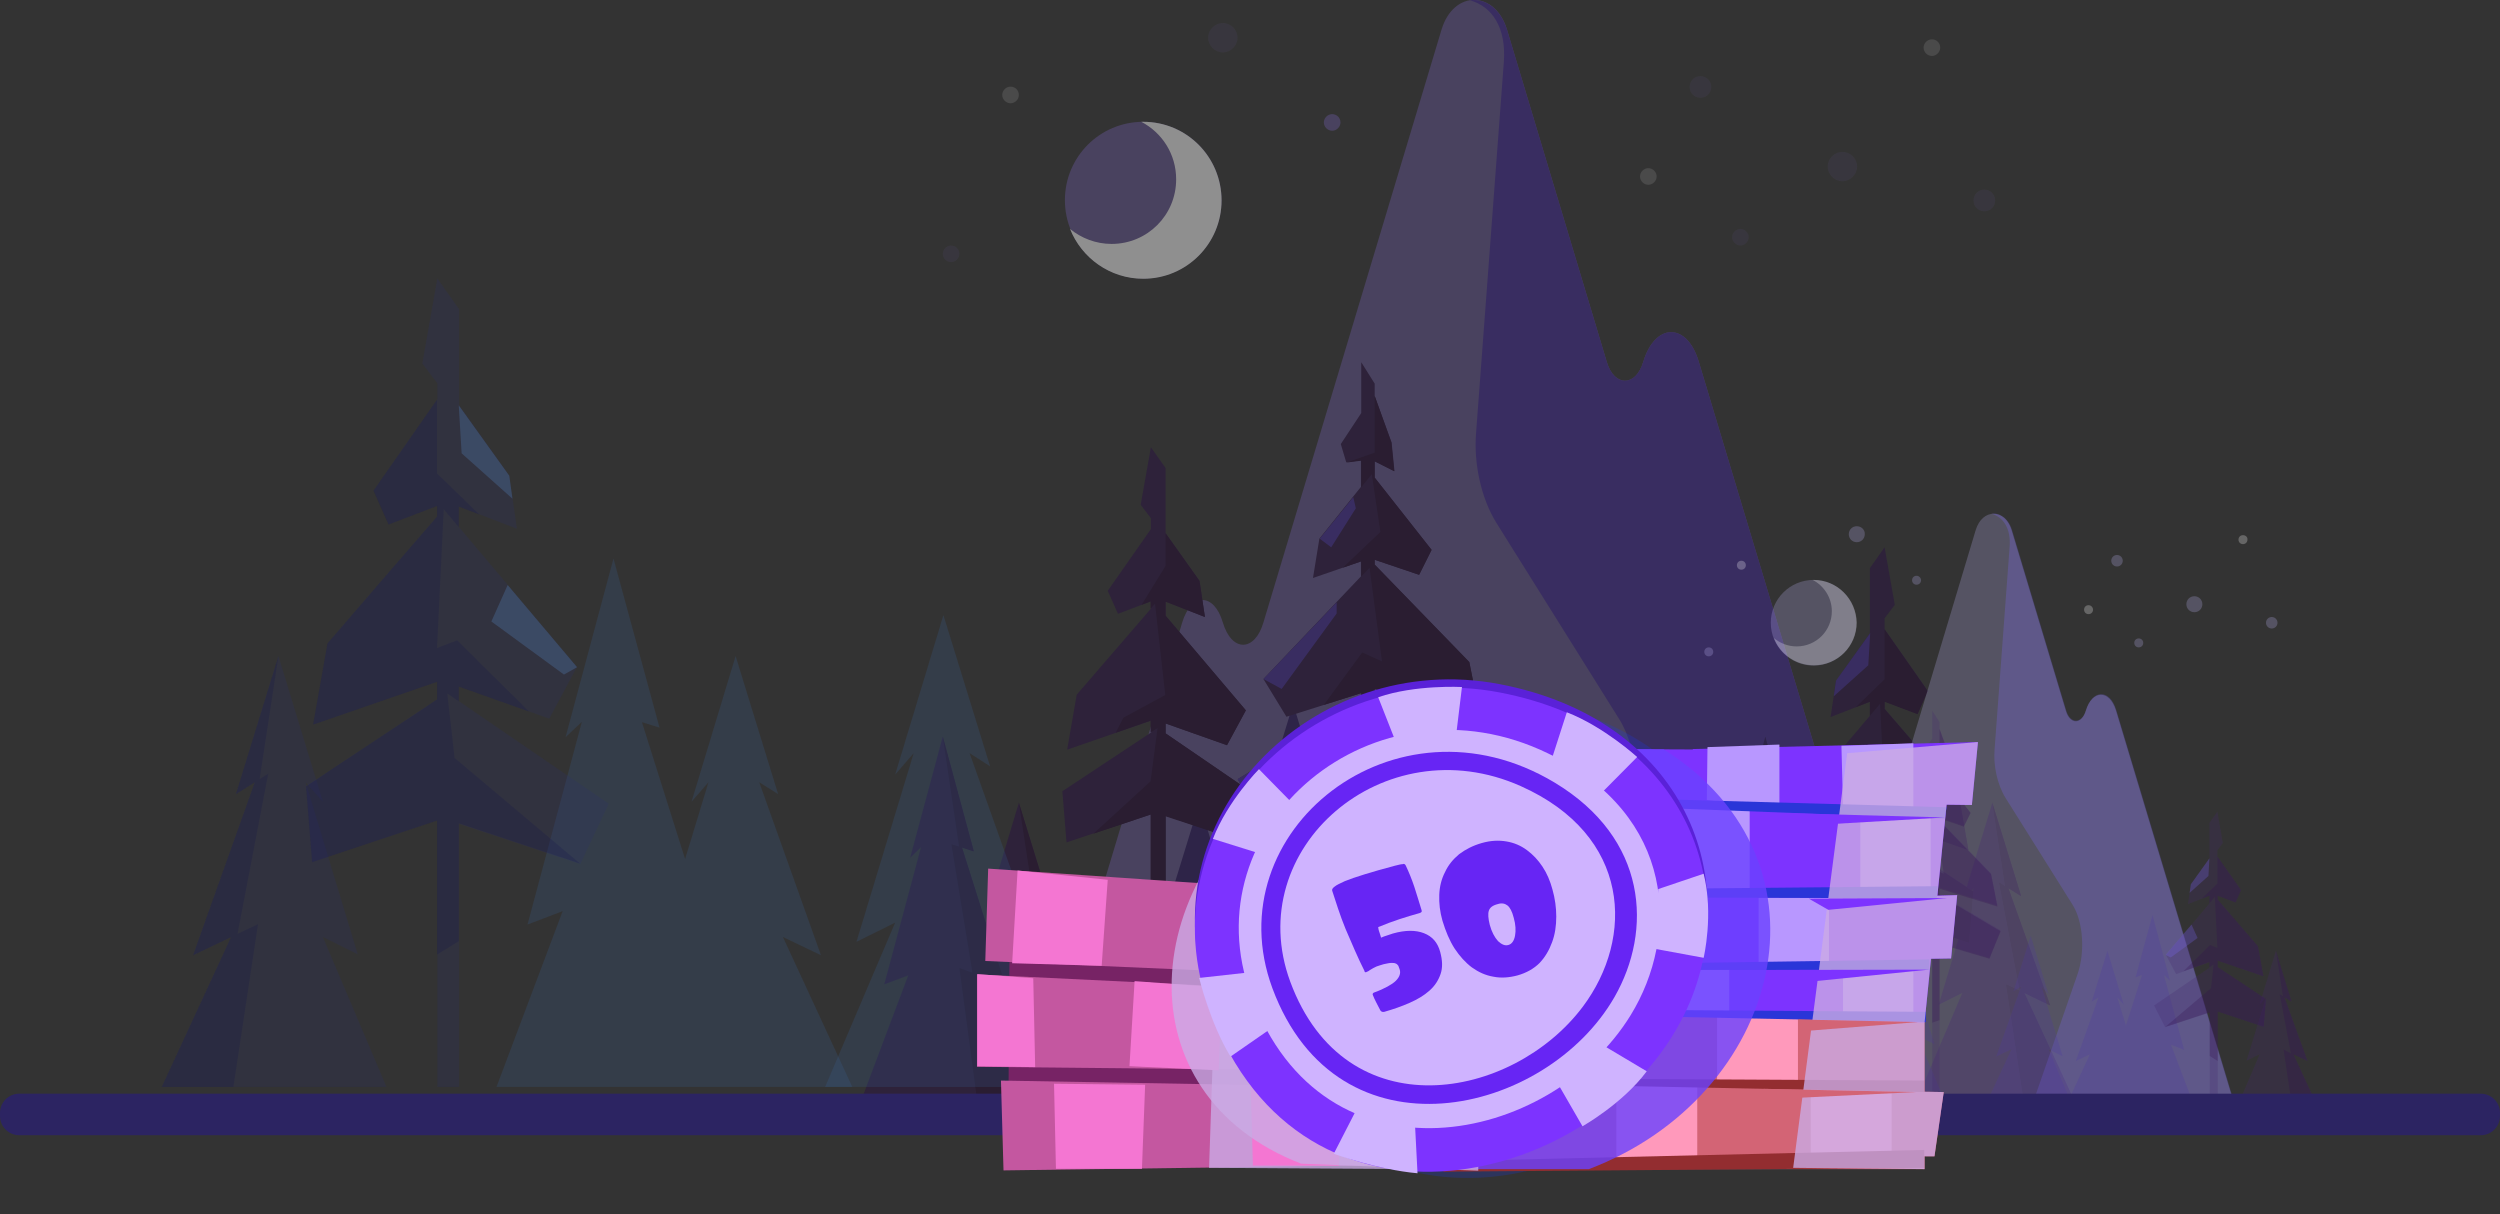 <?xml version="1.0" encoding="utf-8"?>
<!-- Generator: Adobe Illustrator 21.1.0, SVG Export Plug-In . SVG Version: 6.00 Build 0)  -->
<svg version="1.1" xmlns="http://www.w3.org/2000/svg" xmlns:xlink="http://www.w3.org/1999/xlink" x="0px" y="0px"
	 viewBox="0 0 782 379.8" style="enable-background:new 0 0 782 379.8;" xml:space="preserve">
<rect x="0" y="0" width="782" height="379.8" fill="#333333" stroke="none"/>
<style type="text/css">
	.st0{opacity:0.45;}
	.st1{fill-rule:evenodd;clip-rule:evenodd;fill:#645494;}
	.st2{fill-rule:evenodd;clip-rule:evenodd;fill:#412699;}
	.st3{fill-rule:evenodd;clip-rule:evenodd;fill:#271262;}
	.st4{fill-rule:evenodd;clip-rule:evenodd;fill:#270E42;}
	.st5{fill-rule:evenodd;clip-rule:evenodd;fill:#1E022E;}
	.st6{fill-rule:evenodd;clip-rule:evenodd;fill:#FFFFFF;}
	.st7{opacity:0.25;fill-rule:evenodd;clip-rule:evenodd;fill:#645494;}
	.st8{opacity:0.25;fill-rule:evenodd;clip-rule:evenodd;fill:#FFFFFF;}
	.st9{opacity:0.2;fill-rule:evenodd;clip-rule:evenodd;fill:#3966A3;}
	.st10{opacity:0.2;fill-rule:evenodd;clip-rule:evenodd;fill:#29316E;}
	.st11{opacity:0.2;fill-rule:evenodd;clip-rule:evenodd;fill:#0F0F4D;}
	.st12{opacity:0.2;fill-rule:evenodd;clip-rule:evenodd;fill:#FFFFFF;}
	.st13{opacity:0.2;fill-rule:evenodd;clip-rule:evenodd;fill:#68AEFD;}
	.st14{opacity:0.25;fill-rule:evenodd;clip-rule:evenodd;fill:#BFB4F6;}
	.st15{opacity:0.25;fill-rule:evenodd;clip-rule:evenodd;fill:#7F68FD;}
	.st16{opacity:0.25;fill-rule:evenodd;clip-rule:evenodd;fill:#4C39A3;}
	.st17{opacity:0.25;fill-rule:evenodd;clip-rule:evenodd;fill:#45296E;}
	.st18{opacity:0.25;fill-rule:evenodd;clip-rule:evenodd;fill:#300F4D;}
	.st19{opacity:0.25;}
	.st20{fill-rule:evenodd;clip-rule:evenodd;fill:#2C2462;}
	.st21{fill-rule:evenodd;clip-rule:evenodd;fill:#470062;}
	.st22{opacity:0.2;fill:#1837FF;}
	.st23{fill:#772365;}
	.st24{fill:#C457A0;}
	.st25{opacity:0.8;fill:#CAAAE5;}
	.st26{fill:#D36475;}
	.st27{fill:#FF99BB;}
	.st28{fill:#7D33FF;}
	.st29{fill:#B897FF;}
	.st30{fill:#F476D2;}
	.st31{fill:#2A35D8;}
	.st32{fill:#932D30;}
	.st33{opacity:0.8;fill:#6A41FF;}
	.st34{fill:#5A21D8;}
	.st35{fill:#CFB3FF;}
	.st36{fill:#6725F4;}
</style>
<g id="Layer_3" class="st0">
	<path class="st1" d="M325.4,342.3l44.4-147.6c2.8-9.3,9.9-9.4,12.7,0c2.8,9.4,10,9.2,12.7,0L450.9,9.3c3.8-12.6,16.8-12.3,20.5,0
		l31.2,103.9c2.3,7.8,9.1,7.9,11.4,0c3.7-12.3,13.7-12.5,17.4,0l68.9,229.1C508.7,342.3,417,342.3,325.4,342.3L325.4,342.3z"/>
	<path class="st2" d="M459.8,0.1c6.9,1.9,11.4,8.5,10.6,19.3l-8.7,116.2c-0.7,9,1.4,20,6.4,28l38.3,61.2c6.3,9.8,7.1,27.3,2.8,39.6
		l-27,77.9h118.1l-68.9-229.1c-3.7-12.5-13.7-12.3-17.4,0c-2.4,7.9-9.1,7.8-11.4,0L471.4,9.3C469.3,2.5,464.4-0.6,459.8,0.1
		L459.8,0.1z"/>
	<polygon class="st3" points="507.4,342.3 455.2,342.3 471.3,307.6 462.5,311.8 476.8,271.7 472.5,274.4 482.3,242.4 492.6,276.2 
		488.6,271.7 500.7,311.6 492.6,307.6 507.4,342.3 	"/>
	<polygon class="st3" points="577,342.3 501.6,342.3 516.3,310.6 508.2,314.5 521.3,277.8 517.4,280.3 526.4,251.1 535.7,282 
		532.1,277.8 537,294.1 546.2,265.1 542.5,266.3 552.2,230.4 562.4,268.3 558.9,265 570.4,307.9 563,305.1 577,342.3 	"/>
	<polygon class="st3" points="435.2,342.3 371.4,342.3 391.1,299.9 380.3,305 397.8,255.9 392.5,259.3 404.5,220.2 417.1,261.5 
		412.2,255.9 427,304.8 417.1,299.9 435.2,342.3 	"/>
	<path class="st1" d="M357.6,38.1c-13.6,0-24.5,11-24.5,24.5c0,13.6,11,24.5,24.5,24.5c13.6,0,24.5-11,24.5-24.5
		C382.1,49.1,371.2,38.1,357.6,38.1L357.6,38.1z"/>
	<polygon class="st4" points="600.3,342.3 647.9,342.3 633.2,310.6 641.3,314.5 628.2,277.8 632.2,280.3 623.2,251.1 613.8,282 
		617.4,277.8 606.4,314.3 613.8,310.6 600.3,342.3 	"/>
	<polygon class="st3" points="398.1,342.3 350.4,342.3 365.1,310.6 357.1,314.5 370.2,277.8 366.2,280.3 375.2,251.1 384.5,282 
		380.9,277.8 392,314.3 384.5,310.6 398.1,342.3 	"/>
	<polygon class="st4" points="295.9,342.3 343.5,342.3 328.8,310.6 336.8,314.5 323.8,277.8 327.7,280.3 318.7,251.1 309.4,282 
		313,277.8 301.9,314.3 309.4,310.6 295.9,342.3 	"/>
	<polygon class="st5" points="328.3,342.3 343.5,342.3 328.8,310.6 336.8,314.5 323.8,277.8 327.7,280.3 318.7,251.1 322.7,277.2 
		320.9,276 327.4,309.9 323.1,307.9 328.3,342.3 	"/>
	<path class="st5" d="M675.3,342.3H250.4c-1.8,0-3.3,1.5-3.3,3.3v3.8c0,1.8,1.5,3.3,3.3,3.3h424.9c1.8,0,3.3-1.5,3.3-3.3v-3.8
		C678.6,343.8,677.1,342.3,675.3,342.3L675.3,342.3z"/>
	<path class="st6" d="M357.6,38.1c-0.2,0-0.4,0-0.6,0c6.5,3.4,10.9,10.1,10.9,18c0,11.2-9,20.2-20.2,20.2c-4.9,0-9.5-1.8-13-4.7
		c3.6,9.1,12.5,15.6,22.9,15.6c13.6,0,24.5-11,24.5-24.5C382.1,49.1,371.2,38.1,357.6,38.1L357.6,38.1z"/>
	<polygon class="st5" points="632.7,342.3 647.9,342.3 633.2,310.6 641.3,314.5 628.2,277.8 632.2,280.3 623.2,251.1 627.2,277.2 
		625.3,276 631.8,309.9 627.5,307.9 632.7,342.3 	"/>
	<polygon class="st4" points="270.1,342.3 321.6,342.3 306.5,305.2 314.5,308.2 300.9,265.1 304.6,266.3 294.9,230.4 284.7,268.3 
		288.1,265 276.6,307.9 284.1,305.1 270.1,342.3 	"/>
	<polygon class="st5" points="305.4,342.3 321.6,342.3 306.5,305.2 314.5,308.2 300.9,265.1 304.6,266.3 294.9,230.4 300,264.8 
		297.6,264.1 304.2,304.3 300.1,302.8 305.4,342.3 	"/>
	<path class="st4" d="M419.4,138.9l6.4-9.7v-15.9l4.2,6.7v3.9l5.3,14.5l0.9,9l-6.2-3.1v5.1l17.8,22.6l-3.9,7.8l-13.9-4.7v1.5
		l29.6,30.5l3.7,18.6L430,215.5v3.7l35.2,20.7l-6.5,15.9l-28.7-8.5v95.1h-4.2v-94.1l-31.2,9.2l-7.4-13.8l38.6-23.5v-3.4l-23.4,7.4
		l-7.2-11.8l30.5-32.1v-4.7l-15,5.2l2-12.3c4.3-5.4,8.7-10.8,13-16.2v-8.3l-4.6,0.6L419.4,138.9L419.4,138.9z"/>
	<polygon class="st5" points="430,141.6 430,123.8 435.2,138.4 436.1,147.4 430,144.3 430,149.4 447.8,172 443.9,179.8 430,175.1 
		430,176.6 459.6,207.1 463.3,225.7 430,215.5 430,219.1 465.1,239.9 458.7,255.8 430,247.3 430,290.9 425.8,292.4 425.8,248.2 
		407.9,253.5 409.8,248.3 426.1,236.8 428.7,218.4 425.8,220.2 425.8,216.8 414.1,220.5 426.1,204.1 432.3,206.9 428.4,177.6 
		425.8,180.3 425.8,175.6 420,177.6 431.8,166.4 429.1,148.3 425.8,152.4 425.8,144.1 421.1,144.7 430,141.6 	"/>
	<polygon class="st2" points="418.1,188.4 395.2,212.4 400.9,215.5 418.1,191.9 418.1,188.4 	"/>
	<polygon class="st2" points="402.6,234.3 387.1,243.7 390.8,250.6 405.9,237.5 402.6,234.3 	"/>
	<polygon class="st2" points="423.3,155.5 412.8,168.5 416.4,171.2 424.1,159 423.3,155.5 	"/>
	<path class="st6" d="M527.9,293.7"/>
	<line class="st6" x1="527.9" y1="292" x2="527.9" y2="292"/>
	<path class="st4" d="M553.2,282.4l31.7-21.7v-3.1l-19.2,6.8l-5.9-10.9l25.1-29.6v-4.4l-12.3,4.8l1.7-11.3c3.5-5,7.1-9.9,10.6-14.9
		v-20.4l4.6-6.5l3.2,18l-3.2,4.2v3.4l13.5,19.3l-3.2,7.2l-10.3-3.9v2.3c7.7,9,15.5,17.9,23.2,26.9l3,17.2l-26.3-9.1v3.7l27.8,18.4
		l-1.3,16l-26.5-8.8v56.3H585v-55.7l-25.6,8.5L553.2,282.4L553.2,282.4z"/>
	<polygon class="st2" points="585,198 574.3,212.9 573.6,217.8 584.4,208.1 585,198 	"/>
	<path class="st5" d="M587.4,259l-2.5,1.7v-3.1l-14.9,5.3l15.2-15.1l4.3,1.7l-1.4-29.4l-3.2,3.8v-4.4l-4.4,1.7l9-8.7l0-15.6
		l13.5,19.3l-3.2,7.2l-10.3-3.9v2.3c7.7,9,15.5,17.9,23.2,26.9l3,17.2l-26.3-9.1v3.7l27.8,18.4l-1.3,16l-26.5-8.8l0,28.4l-4.6-2.8
		v-25l-25.6,8.5l26.5-22.3L587.4,259L587.4,259z"/>
	<polygon class="st2" points="574.6,236.1 559.9,253.4 562.7,255 578.1,243.7 574.6,236.1 	"/>
	<path d="M335.5,342.3v-10.1c0-0.7-0.6-1.3-1.3-1.3h-1.6c-0.7,0-1.3,0.6-1.3,1.3c0,0.7,0.6,1.3,1.3,1.3h0.4v8.8H335.5L335.5,342.3z"
		/>
	<path class="st4" d="M396.3,251.1l-31.7-21.7v-3.1l19.2,6.8l5.9-10.9l-25.1-29.6v-4.4l12.3,4.8l-1.7-11.3c-3.5-5-7.1-9.9-10.6-14.9
		v-20.4l-4.6-6.5l-3.2,18l3.2,4.2v3.4l-13.5,19.3l3.2,7.2l10.3-3.9v2.3c-7.7,9-15.5,17.9-23.2,26.9l-3,17.2l26.3-9.1v3.7l-27.8,18.4
		l1.3,16l26.5-8.8v87.5h4.6v-87l25.6,8.5L396.3,251.1L396.3,251.1z"/>
	<path class="st5" d="M396.3,251.1l-31.7-21.7v-3.1l19.2,6.8l5.9-10.9l-25.1-29.6v-4.4l12.3,4.8l-1.7-11.3c-3.5-5-7.1-9.9-10.6-14.9
		V177l-7.5,12.2l2.8-1.1v2.3l1.4-1.6l3.2,28.6l-13.1,7.1l-2.4,4.7l10.9-3.8v3.7l2.2-1.4l-2.2,16.7L342,260.8l17.9-6v25.4l4.6,2
		v-26.9l25.6,8.5L396.3,251.1L396.3,251.1z"/>
	<path class="st7" d="M576.3,47.5c-2.5,0-4.6,2.1-4.6,4.6c0,2.5,2.1,4.6,4.6,4.6c2.5,0,4.6-2.1,4.6-4.6
		C580.9,49.5,578.8,47.5,576.3,47.5L576.3,47.5z"/>
	<path class="st7" d="M544.4,71.6c-1.4,0-2.6,1.2-2.6,2.6c0,1.4,1.2,2.6,2.6,2.6c1.4,0,2.6-1.2,2.6-2.6
		C547,72.8,545.8,71.6,544.4,71.6L544.4,71.6z"/>
	<path class="st7" d="M382.5,7.2c-2.5,0-4.6,2.1-4.6,4.6c0,2.5,2.1,4.6,4.6,4.6c2.5,0,4.6-2.1,4.6-4.6
		C387.1,9.3,385.1,7.2,382.5,7.2L382.5,7.2z"/>
	<path class="st7" d="M531.9,23.8c-1.9,0-3.4,1.5-3.4,3.4c0,1.9,1.5,3.4,3.4,3.4c1.9,0,3.4-1.5,3.4-3.4
		C535.3,25.3,533.8,23.8,531.9,23.8L531.9,23.8z"/>
	<path class="st8" d="M316.1,27.1c-1.4,0-2.6,1.2-2.6,2.6c0,1.4,1.2,2.6,2.6,2.6c1.4,0,2.6-1.2,2.6-2.6
		C318.7,28.3,317.6,27.1,316.1,27.1L316.1,27.1z"/>
	<path class="st8" d="M604.3,12.3c-1.4,0-2.6,1.2-2.6,2.6c0,1.4,1.2,2.6,2.6,2.6c1.4,0,2.6-1.2,2.6-2.6
		C606.9,13.5,605.8,12.3,604.3,12.3L604.3,12.3z"/>
	<path class="st7" d="M620.7,59.3c-1.9,0-3.4,1.5-3.4,3.4c0,1.9,1.5,3.4,3.4,3.4c1.9,0,3.4-1.5,3.4-3.4
		C624.1,60.8,622.6,59.3,620.7,59.3L620.7,59.3z"/>
	<path class="st7" d="M297.5,76.8c-1.4,0-2.6,1.2-2.6,2.6c0,1.4,1.2,2.6,2.6,2.6c1.4,0,2.6-1.2,2.6-2.6
		C300.1,77.9,298.9,76.8,297.5,76.8L297.5,76.8z"/>
	<path class="st8" d="M515.6,52.6c-1.4,0-2.6,1.2-2.6,2.6c0,1.4,1.2,2.6,2.6,2.6c1.4,0,2.6-1.2,2.6-2.6
		C518.2,53.8,517,52.6,515.6,52.6L515.6,52.6z"/>
	<path class="st1" d="M416.7,35.7c-1.4,0-2.6,1.2-2.6,2.6c0,1.4,1.2,2.6,2.6,2.6c1.4,0,2.6-1.2,2.6-2.6
		C419.3,36.8,418.1,35.7,416.7,35.7L416.7,35.7z"/>
</g>
<g id="Layer_5">
	<polygon class="st9" points="258.1,340 335.1,340 311.4,288.6 324.4,294.9 303.3,235.6 309.7,239.7 295.1,192.4 280,242.3 
		285.8,235.6 267.9,294.6 280,288.6 258.1,340 	"/>
	<polygon class="st9" points="155.3,340 266.6,340 244.9,293.1 256.8,298.8 237.5,244.7 243.4,248.4 230.1,205.2 216.3,250.8 
		221.6,244.7 214.3,268.7 200.8,225.9 206.3,227.6 191.9,174.7 176.9,230.6 182,225.8 165,289.2 176,285 155.3,340 	"/>
	<polygon class="st10" points="120.9,340 50.6,340 72.3,293.1 60.4,298.8 79.7,244.7 73.8,248.4 87.1,205.2 101,250.8 95.6,244.7 
		111.9,298.5 101,293.1 120.9,340 	"/>
	<polygon class="st11" points="73,340 50.6,340 72.3,293.1 60.4,298.8 79.7,244.7 73.8,248.4 87.1,205.2 81.2,243.7 83.9,242 
		74.3,292.1 80.7,289.1 73,340 	"/>
	<path class="st12" d="M227.8,268.2"/>
	<line class="st12" x1="227.8" y1="265.7" x2="227.8" y2="265.7"/>
	<path class="st10" d="M190.4,251.4l-46.9-32.1v-4.6l28.3,10.1l8.7-16.2l-37-43.8v-6.4l18.2,7l-2.4-16.7c-5.2-7.3-10.5-14.7-15.7-22
		V96.7l-6.8-9.6l-4.7,26.6l4.7,6.2v5l-19.9,28.5l4.7,10.6l15.2-5.8v3.3c-11.4,13.2-22.9,26.4-34.3,39.7l-4.5,25.4l38.8-13.4v5.5
		l-41,27.2l1.9,23.7l39.1-13V340h6.8v-82.3l37.9,12.6L190.4,251.4L190.4,251.4z"/>
	<polygon class="st13" points="143.5,126.8 159.3,148.8 160.3,156 144.4,141.8 143.5,126.8 	"/>
	<path class="st11" d="M139.9,216.9l3.6,2.5v-4.6l22,7.8L143,200.3l-6.3,2.4l2.1-43.4l4.7,5.6v-6.4l6.5,2.5l-13.3-12.9l0-23.1
		l-19.9,28.5l4.7,10.6l15.2-5.8v3.3c-11.4,13.2-22.9,26.4-34.3,39.7l-4.5,25.4l38.8-13.4v5.5l-41,27.2l1.9,23.7l39.1-13l0,41.9
		l6.8-4.2v-36.9l37.9,12.6l-39.2-33L139.9,216.9L139.9,216.9z"/>
	<polygon class="st13" points="158.8,183 180.5,208.7 176.4,211 153.7,194.4 158.8,183 	"/>
</g>
<g id="Layer_6">
	<path class="st14" d="M549.7,347.1l24.2-80.4c1.5-5,5.4-5.1,6.9,0c1.5,5.1,5.4,5,6.9,0l30.3-100.9c2.1-6.9,9.2-6.7,11.2,0l17,56.6
		c1.3,4.3,4.9,4.3,6.2,0c2-6.7,7.5-6.8,9.5,0l37.5,124.8C649.5,347.1,599.6,347.1,549.7,347.1L549.7,347.1z"/>
	<path class="st15" d="M622.9,160.7c3.7,1,6.2,4.6,5.7,10.5l-4.7,63.3c-0.4,4.9,0.8,10.9,3.5,15.2l20.9,33.3
		c3.4,5.4,3.9,14.9,1.6,21.6l-14.7,42.4h64.3l-37.5-124.8c-2-6.8-7.5-6.7-9.5,0c-1.3,4.3-5,4.3-6.2,0l-17-56.6
		C628.1,162,625.4,160.3,622.9,160.7L622.9,160.7z"/>
	<polygon class="st16" points="648.8,347.1 620.4,347.1 629.2,328.2 624.4,330.5 632.2,308.6 629.8,310.1 635.2,292.7 640.8,311.1 
		638.6,308.6 645.2,330.4 640.8,328.2 648.8,347.1 	"/>
	<polygon class="st16" points="686.8,347.1 645.7,347.1 653.7,329.8 649.3,331.9 656.4,312 654.3,313.3 659.2,297.4 664.3,314.2 
		662.3,312 665,320.8 670,305 668,305.7 673.3,286.2 678.8,306.8 676.9,305 683.2,328.4 679.1,326.8 686.8,347.1 	"/>
	<polygon class="st16" points="609.5,347.1 574.8,347.1 585.5,324 579.6,326.8 589.2,300 586.3,301.9 592.8,280.6 599.7,303.1 
		597,300 605.1,326.6 599.7,324 609.5,347.1 	"/>
	<path class="st14" d="M567.3,181.4c-7.4,0-13.4,6-13.4,13.4c0,7.4,6,13.4,13.4,13.4c7.4,0,13.4-6,13.4-13.4
		C580.6,187.4,574.7,181.4,567.3,181.4L567.3,181.4z"/>
	<polygon class="st17" points="699.4,347.1 725.4,347.1 717.4,329.8 721.8,331.9 714.6,312 716.8,313.3 711.9,297.4 706.8,314.2 
		708.8,312 702.7,331.8 706.8,329.8 699.4,347.1 	"/>
	<polygon class="st16" points="589.3,347.1 563.4,347.1 571.4,329.8 567,331.9 574.1,312 571.9,313.3 576.8,297.4 581.9,314.2 
		580,312 586,331.8 581.9,329.8 589.3,347.1 	"/>
	<polygon class="st17" points="533.6,347.1 559.6,347.1 551.6,329.8 556,331.9 548.8,312 551,313.3 546.1,297.4 541,314.2 543,312 
		537,331.8 541,329.8 533.6,347.1 	"/>
	<polygon class="st18" points="551.3,347.1 559.6,347.1 551.6,329.8 556,331.9 548.8,312 551,313.3 546.1,297.4 548.3,311.6 
		547.3,311 550.8,329.5 548.5,328.3 551.3,347.1 	"/>
	<path class="st18" d="M740.3,347.1H508.9c-1,0-1.8,0.8-1.8,1.8v2c0,1,0.8,1.8,1.8,1.8h231.4c1,0,1.8-0.8,1.8-1.8v-2
		C742.1,347.9,741.3,347.1,740.3,347.1L740.3,347.1z"/>
	<path class="st8" d="M567.3,181.4c-0.1,0-0.2,0-0.3,0c3.5,1.8,6,5.5,6,9.8c0,6.1-4.9,11-11,11c-2.7,0-5.2-1-7.1-2.6
		c1.9,5,6.8,8.5,12.5,8.5c7.4,0,13.4-6,13.4-13.4C580.6,187.4,574.7,181.4,567.3,181.4L567.3,181.4z"/>
	<polygon class="st18" points="717.1,347.1 725.4,347.1 717.4,329.8 721.8,331.9 714.6,312 716.8,313.3 711.9,297.4 714.1,311.6 
		713.1,311 716.6,329.5 714.3,328.3 717.1,347.1 	"/>
	<polygon class="st17" points="519.6,347.1 547.7,347.1 539.4,326.9 543.8,328.5 536.4,305 538.4,305.7 533.1,286.2 527.6,306.8 
		529.4,305 523.2,328.4 527.2,326.8 519.6,347.1 	"/>
	<polygon class="st18" points="538.9,347.1 547.7,347.1 539.4,326.9 543.8,328.5 536.4,305 538.4,305.7 533.1,286.2 535.9,304.9 
		534.6,304.5 538.2,326.4 536,325.6 538.9,347.1 	"/>
	<path class="st17" d="M600.9,236.3l3.5-5.3v-8.7l2.3,3.6v2.1l2.9,7.9l0.5,4.9l-3.4-1.7v2.8l9.7,12.3l-2.1,4.2l-7.6-2.6v0.8
		l16.1,16.6l2,10.1l-18.1-5.6v2l19.1,11.3l-3.5,8.7l-15.6-4.6v51.8h-2.3v-51.3l-17,5l-4-7.5l21-12.8v-1.8l-12.7,4l-3.9-6.4
		l16.6-17.5v-2.6l-8.2,2.8l1.1-6.7c2.4-2.9,4.7-5.9,7.1-8.8v-4.5l-2.5,0.3L600.9,236.3L600.9,236.3z"/>
	<polygon class="st18" points="606.7,237.8 606.7,228.1 609.6,236 610,240.9 606.7,239.2 606.7,242 616.4,254.3 614.3,258.6 
		606.7,256 606.7,256.8 622.8,273.4 624.8,283.6 606.7,278 606.7,280 625.8,291.3 622.3,299.9 606.7,295.3 606.7,319.1 604.4,319.9 
		604.4,295.8 594.7,298.7 595.7,295.9 604.6,289.6 606,279.6 604.4,280.6 604.4,278.7 598,280.8 604.6,271.8 608,273.3 605.8,257.4 
		604.4,258.9 604.4,256.3 601.3,257.4 607.7,251.3 606.2,241.4 604.4,243.6 604.4,239.1 601.9,239.5 606.7,237.8 	"/>
	<polygon class="st15" points="600.2,263.2 587.8,276.3 590.8,278 600.2,265.2 600.2,263.2 	"/>
	<polygon class="st15" points="591.8,288.2 583.4,293.4 585.4,297.1 593.6,290 591.8,288.2 	"/>
	<polygon class="st15" points="603,245.3 597.3,252.4 599.3,253.9 603.5,247.3 603,245.3 	"/>
	<path class="st8" d="M660,320.6"/>
	<line class="st8" x1="660" y1="319.7" x2="660" y2="319.7"/>
	<path class="st17" d="M673.8,314.5l17.3-11.8v-1.7l-10.4,3.7l-3.2-6l13.6-16.1v-2.4l-6.7,2.6l0.9-6.2c1.9-2.7,3.9-5.4,5.8-8.1
		v-11.1l2.5-3.5l1.7,9.8l-1.7,2.3v1.9l7.4,10.5l-1.7,3.9l-5.6-2.1v1.2c4.2,4.9,8.4,9.7,12.6,14.6l1.7,9.4l-14.3-4.9v2l15.1,10
		l-0.7,8.7l-14.4-4.8v30.6h-2.5v-30.4l-14,4.6L673.8,314.5L673.8,314.5z"/>
	<polygon class="st15" points="691.1,268.5 685.3,276.6 684.9,279.3 690.8,274 691.1,268.5 	"/>
	<path class="st18" d="M692.4,301.7l-1.3,0.9v-1.7l-8.1,2.9l8.3-8.2l2.3,0.9l-0.8-16l-1.7,2.1v-2.4l-2.4,0.9l4.9-4.7l0-8.5l7.4,10.5
		l-1.7,3.9l-5.6-2.1v1.2c4.2,4.9,8.4,9.7,12.6,14.6l1.7,9.4l-14.3-4.9v2l15.1,10l-0.7,8.7l-14.4-4.8l0,15.5l-2.5-1.6v-13.6l-14,4.6
		l14.4-12.2L692.4,301.7L692.4,301.7z"/>
	<polygon class="st15" points="685.5,289.2 677.4,298.7 679,299.5 687.4,293.4 685.5,289.2 	"/>
	<path class="st19" d="M555.2,347.1v-5.5c0-0.4-0.3-0.7-0.7-0.7h-0.9c-0.4,0-0.7,0.3-0.7,0.7c0,0.4,0.3,0.7,0.7,0.7h0.2v4.8H555.2
		L555.2,347.1z"/>
	<path class="st17" d="M588.3,297.4l-17.3-11.8v-1.7l10.4,3.7l3.2-6l-13.6-16.1v-2.4l6.7,2.6l-0.9-6.2c-1.9-2.7-3.9-5.4-5.8-8.1
		v-11.1l-2.5-3.5l-1.7,9.8l1.7,2.3v1.9l-7.4,10.5l1.7,3.9l5.6-2.1v1.2c-4.2,4.9-8.4,9.8-12.6,14.6l-1.7,9.4l14.3-4.9v2l-15.1,10
		l0.7,8.7l14.4-4.8v47.7h2.5v-47.4l14,4.6L588.3,297.4L588.3,297.4z"/>
	<path class="st18" d="M588.3,297.4l-17.3-11.8v-1.7l10.4,3.7l3.2-6l-13.6-16.1v-2.4l6.7,2.6l-0.9-6.2c-1.9-2.7-3.9-5.4-5.8-8.1v5.6
		l-4.1,6.6l1.5-0.6v1.2l0.8-0.9l1.7,15.6l-7.2,3.9l-1.3,2.5l6-2.1v2l1.2-0.8l-1.2,9.1l-9.7,8.9l9.7-3.2v13.9l2.5,1.1v-14.6l14,4.6
		L588.3,297.4L588.3,297.4z"/>
	<path class="st14" d="M686.4,186.5c-1.4,0-2.5,1.1-2.5,2.5c0,1.4,1.1,2.5,2.5,2.5c1.4,0,2.5-1.1,2.5-2.5
		C688.9,187.6,687.8,186.5,686.4,186.5L686.4,186.5z"/>
	<path class="st14" d="M669,199.7c-0.8,0-1.4,0.6-1.4,1.4c0,0.8,0.6,1.4,1.4,1.4c0.8,0,1.4-0.6,1.4-1.4
		C670.4,200.3,669.8,199.7,669,199.7L669,199.7z"/>
	<path class="st14" d="M580.8,164.6c-1.4,0-2.5,1.1-2.5,2.5c0,1.4,1.1,2.5,2.5,2.5c1.4,0,2.5-1.1,2.5-2.5
		C583.4,165.7,582.2,164.6,580.8,164.6L580.8,164.6z"/>
	<path class="st14" d="M662.2,173.6c-1,0-1.8,0.8-1.8,1.8c0,1,0.8,1.8,1.8,1.8c1,0,1.8-0.8,1.8-1.8
		C664,174.4,663.2,173.6,662.2,173.6L662.2,173.6z"/>
	<path class="st8" d="M544.7,175.4c-0.8,0-1.4,0.6-1.4,1.4c0,0.8,0.6,1.4,1.4,1.4s1.4-0.6,1.4-1.4
		C546.1,176,545.5,175.4,544.7,175.4L544.7,175.4z"/>
	<path class="st8" d="M701.6,167.4c-0.8,0-1.4,0.6-1.4,1.4c0,0.8,0.6,1.4,1.4,1.4c0.8,0,1.4-0.6,1.4-1.4
		C703.1,168,702.4,167.4,701.6,167.4L701.6,167.4z"/>
	<path class="st14" d="M710.6,193c-1,0-1.8,0.8-1.8,1.8c0,1,0.8,1.8,1.8,1.8c1,0,1.8-0.8,1.8-1.8C712.4,193.8,711.6,193,710.6,193
		L710.6,193z"/>
	<path class="st14" d="M534.5,202.5c-0.8,0-1.4,0.6-1.4,1.4c0,0.8,0.6,1.4,1.4,1.4c0.8,0,1.4-0.6,1.4-1.4
		C535.9,203.1,535.3,202.5,534.5,202.5L534.5,202.5z"/>
	<path class="st8" d="M653.3,189.3c-0.8,0-1.4,0.6-1.4,1.4c0,0.8,0.6,1.4,1.4,1.4c0.8,0,1.4-0.6,1.4-1.4
		C654.7,190,654.1,189.3,653.3,189.3L653.3,189.3z"/>
	<path class="st14" d="M599.5,180.1c-0.8,0-1.4,0.6-1.4,1.4c0,0.8,0.6,1.4,1.4,1.4c0.8,0,1.4-0.6,1.4-1.4
		C600.9,180.7,600.2,180.1,599.5,180.1L599.5,180.1z"/>
	<path class="st20" d="M6,342.1h770c3.3,0,6,2.7,6,6v1c0,3.3-2.7,6-6,6H6c-3.3,0-6-2.7-6-6v-1C0,344.8,2.7,342.1,6,342.1z"/>
</g>
<g id="Layer_4">
	<path class="st21" d="M460.1,379.8 M383.7,364.5c0-8.4,34.2-15.3,76.4-15.3s76.4,6.8,76.4,15.3"/>
	<path class="st22" d="M481.3,219.8c-57.9-11.1-110.6,41.9-89.6,98.7c28.4,76.9,120.5,55.2,146.8,1.1
		C557.4,280.5,538.6,230.8,481.3,219.8z"/>
	<polygon class="st23" points="439.1,278.6 315.9,279.9 315.4,351 437.9,364.7 	"/>
	<polygon class="st24" points="438.3,280.6 309.1,271.7 308.2,300.6 435.7,306.1 	"/>
	<polygon class="st24" points="437.4,311.2 305.6,304.8 305.6,333.7 435.5,335 	"/>
	<polygon class="st24" points="437.4,340.2 313.1,338 313.9,366.1 436.6,364.4 	"/>
	<polygon class="st25" points="449.5,283.2 381.2,276.3 378.2,365.3 442.5,365.7 	"/>
	<polygon class="st26" points="602,319.7 449.4,303.9 449.4,365.7 602,365.7 	"/>
	<polygon class="st26" points="608,341.6 540.6,340.6 513.4,361.4 605.1,361.7 	"/>
	<rect x="566.4" y="340.6" class="st27" width="25.3" height="22.4"/>
	<rect x="505.6" y="339.3" class="st27" width="25.3" height="23.7"/>
	<rect x="537.1" y="317.9" class="st27" width="25.3" height="20.6"/>
	<polygon class="st28" points="610.6,234.8 451.3,234.1 449.2,315.3 602,319.9 	"/>
	<polygon class="st28" points="618.7,232.1 529.4,234.3 543.6,250.8 616.8,251.8 	"/>
	<polygon class="st28" points="612.2,280 567.5,281 565.2,300.4 610.3,299.8 	"/>
	<rect x="518.3" y="301.5" class="st29" width="22.6" height="15.6"/>
	<rect x="576.5" y="302.2" class="st29" width="22" height="15.6"/>
	<rect x="550.1" y="280.8" class="st29" width="22" height="20.1"/>
	<polygon class="st29" points="598.5,232.5 576,233.3 576.5,252.5 598.5,252.5 	"/>
	<polygon class="st29" points="556.6,232.9 534.1,233.7 533.9,250.3 556.6,253 	"/>
	<polygon class="st30" points="346.5,275.2 318.3,272.3 316.6,301.3 344.6,302.1 	"/>
	<polygon class="st30" points="382.2,308.9 354.9,306.9 353.3,333.5 381.2,334.8 	"/>
	<polygon class="st30" points="323.2,306 305.7,304.7 305.7,333.5 323.8,333.8 	"/>
	<polygon class="st30" points="358.2,339.3 329.7,339 330.3,365.6 357.2,365.6 	"/>
	<polygon class="st30" points="419.7,338.4 391.2,338 391.9,364.6 418.8,364.6 	"/>
	<rect x="525.3" y="252.1" class="st29" width="22" height="26.4"/>
	<rect x="581.9" y="254" class="st29" width="22" height="24"/>
	<polygon class="st31" points="608.9,252.5 505.3,249.6 505.6,252.2 608.3,256.1 	"/>
	<polygon class="st31" points="606.1,277.2 508.9,278.1 511.8,280.7 605.8,281 	"/>
	<polygon class="st31" points="603.5,300.1 514,301.4 515.3,303.4 603.5,303.4 	"/>
	<polygon class="st31" points="602.4,316.5 513.3,315.9 514.6,317.9 602.4,319.7 	"/>
	<polygon class="st32" points="601.9,338 489.7,337.4 487.5,339.3 601.9,341.6 	"/>
	<polygon class="st32" points="601.9,359.7 461.2,363 451.2,366.5 601.9,365.3 	"/>
	<path class="st33" d="M520.4,234.4l-69.1-0.3l-1.8,69.8l0,0v1.4l-0.3,10l0.3,0v50.4H497C557,343,576.6,269.8,520.4,234.4z"/>
	<g>
		<path class="st25" d="M408,240l52.7-0.4l1.7,67.2l0,0v1.3l0.2,9.6l-0.2,0v48.5l-55.4-2.2C350.6,342.2,355.1,274,408,240z"/>
	</g>
	<g>
		<path class="st34" d="M469.1,214c-58.5-11.2-111.8,42.3-90.6,99.5c28.8,77.6,121.8,55.7,148.4,1.1
			C546.1,275.2,527,225.1,469.1,214z"/>
		<path class="st28" d="M469.1,216.6c-58.5-11.2-111.8,42.3-90.6,99.5c28.8,77.6,121.8,55.7,148.4,1.1
			C546.1,277.8,527,227.7,469.1,216.6z"/>
		<path class="st35" d="M484.3,235.7c-54.4-26.5-112.6,22.7-92.9,75.8c22.7,61.3,93.6,46.9,118.7,6
			C525.3,292.7,524.4,255.2,484.3,235.7z"/>
		<path class="st36" d="M486.3,244.8c-49.9-30-106.4,15.3-88.3,64.3c20.5,55.2,85.6,40,107,2.8C517,291,515.4,262.3,486.3,244.8z"/>
		<path class="st35" d="M475.7,245.9c-42.8-19.1-87.5,19.5-72.1,61.2c17.3,46.7,69.5,37.1,91.5,7.8
			C511.3,293.3,510.2,261.3,475.7,245.9z"/>
	</g>
	<path class="st35" d="M487.5,339.3l7.5,13c0,0,12.6-7.1,20.1-17.2l-13.6-8.1L487.5,339.3z"/>
	<path class="st35" d="M517.7,296.8l15.2,2.8c0,0,3.2-13.6,0-26.3l-14.2,4.8L517.7,296.8z"/>
	<path class="st35" d="M500.5,248.5l11.6-11.7c0,0-10.4-9.5-22-14l-4.8,14.9L500.5,248.5z"/>
	<path class="st35" d="M455.3,231.4l2-16.5c0,0-14.6-0.8-26.2,3.2l5.7,14.5L455.3,231.4z"/>
	<path class="st35" d="M404.8,251.8l-11-11.2c0,0-9.8,9.9-14.4,21.8l14.7,4.6L404.8,251.8z"/>
	<path class="st35" d="M392.2,304l-17.1,1.9c0,0,3.4,14.1,9.8,24.6l12.4-8.6L392.2,304z"/>
	<path class="st35" d="M424.8,346.1l-7.6,14.8c0,0,13.8,5,26.2,6.1l-0.8-15.5L424.8,346.1z"/>
	<g>
		<path class="st36" d="M439.7,270.7c1,2.1,1.9,4.3,2.7,6.7c0.8,2.4,1.5,4.9,2.3,7.4l0,0.1c0.1,0.3-0.1,0.5-0.6,0.7
			c-2.1,0.6-4.2,1.2-6.3,1.9c-2.1,0.7-4.3,1.5-6.7,2.5c0,0.2,0.1,0.5,0.1,0.7c0.1,0.3,0.1,0.5,0.2,0.7c0.1,0.3,0.2,0.6,0.3,0.9
			c0.1,0.3,0.2,0.6,0.3,1c0.6-0.3,1.3-0.5,1.9-0.7c0.6-0.2,1.2-0.4,1.8-0.6c3.9-1.1,7.1-1.1,9.7-0.1c2.6,1,4.3,2.9,5.1,5.9
			c0.7,2.6,0.8,4.9,0.1,6.9c-0.7,2-1.8,3.7-3.5,5.2c-1.7,1.5-3.7,2.7-6.2,3.8c-2.5,1.1-5.1,2-7.9,2.8c-0.5,0.1-0.9,0-1.2-0.4
			c-0.4-0.8-0.9-1.7-1.3-2.5c-0.4-0.8-0.8-1.6-1.1-2.4c-0.1-0.3,0-0.5,0.3-0.7c1.7-0.6,3.2-1.3,4.3-1.9c1.1-0.6,2-1.2,2.6-1.8
			c0.6-0.6,1-1.2,1.2-1.8c0.2-0.6,0.2-1.2,0-1.8c-0.1-0.4-0.3-0.7-0.4-1.1c-0.2-0.3-0.5-0.6-0.8-0.7c-0.4-0.2-0.8-0.2-1.4-0.2
			c-0.6,0-1.4,0.2-2.4,0.4c-0.8,0.2-1.5,0.5-2.2,0.7c-0.7,0.3-1.4,0.7-2.2,1.2c-0.3,0.3-0.7,0.4-1.1,0.6c-0.3,0.1-0.5-0.1-0.5-0.4
			c-1-2-2-4.1-3-6.4c-1-2.2-1.9-4.5-2.9-6.7c-0.9-2.2-1.7-4.4-2.4-6.5c-0.7-2.1-1.3-3.9-1.8-5.5c-0.1-0.4,0.1-0.8,0.8-1.3
			c0.6-0.5,1.7-1,3.2-1.7c1.5-0.6,3.5-1.3,6.1-2.1c2.6-0.8,5.7-1.7,9.5-2.7c1.2-0.3,2-0.5,2.5-0.5
			C439.1,270.1,439.5,270.3,439.7,270.7z"/>
		<path class="st36" d="M463.5,263.7c2.8-0.8,5.3-0.9,7.7-0.5c2.4,0.4,4.5,1.3,6.4,2.7c1.9,1.4,3.5,3.1,4.9,5.2
			c1.4,2.1,2.4,4.5,3.1,7.1c0.8,2.8,1.2,5.7,1.2,8.5c0,2.9-0.4,5.6-1.3,8c-0.9,2.5-2.2,4.7-3.9,6.5c-1.8,1.8-4.1,3.1-6.9,3.9
			c-2.6,0.7-5.2,0.9-7.6,0.4c-2.4-0.4-4.6-1.4-6.7-2.9c-2-1.5-3.8-3.5-5.4-5.9c-1.6-2.5-2.8-5.4-3.8-8.7c-0.8-2.8-1.1-5.5-1-8.1
			c0.1-2.6,0.7-5,1.8-7.1c1-2.2,2.5-4,4.4-5.6C458.4,265.7,460.7,264.5,463.5,263.7z M471.8,295.6c1.1-0.3,1.8-1.3,2.1-2.9
			c0.3-1.6,0.2-3.5-0.4-5.6c-0.5-2-1.2-3.3-2-3.9c-0.8-0.6-1.8-0.8-3-0.4c-1.6,0.4-2.5,1.1-2.8,2.1c-0.3,0.9-0.2,2.4,0.3,4.4
			c0.6,2.2,1.5,3.9,2.6,5.1C469.7,295.4,470.7,295.9,471.8,295.6z"/>
	</g>
	<polygon class="st25" points="616.8,251.8 618.7,232.1 577.8,235.6 560.9,365.3 602,365.7 602,361.7 605.1,361.7 608,341.6 
		602,341.5 602,319.9 604,299.9 610.3,299.8 612.2,280 606,280.2 608.9,251.7 	"/>
	<polygon class="st28" points="565.8,281.1 609,280.9 571.9,284.6 	"/>
	<polygon class="st28" points="555.5,303.4 603.3,303.3 561.9,307.5 	"/>
	<polygon class="st26" points="562.5,318.9 600,319.7 563.3,322.6 	"/>
	<polygon class="st28" points="560.2,254.4 608.4,255.7 567,258.1 	"/>
	<polygon class="st26" points="551.7,340.6 599.4,341.6 556,343.7 	"/>
</g>
</svg>
